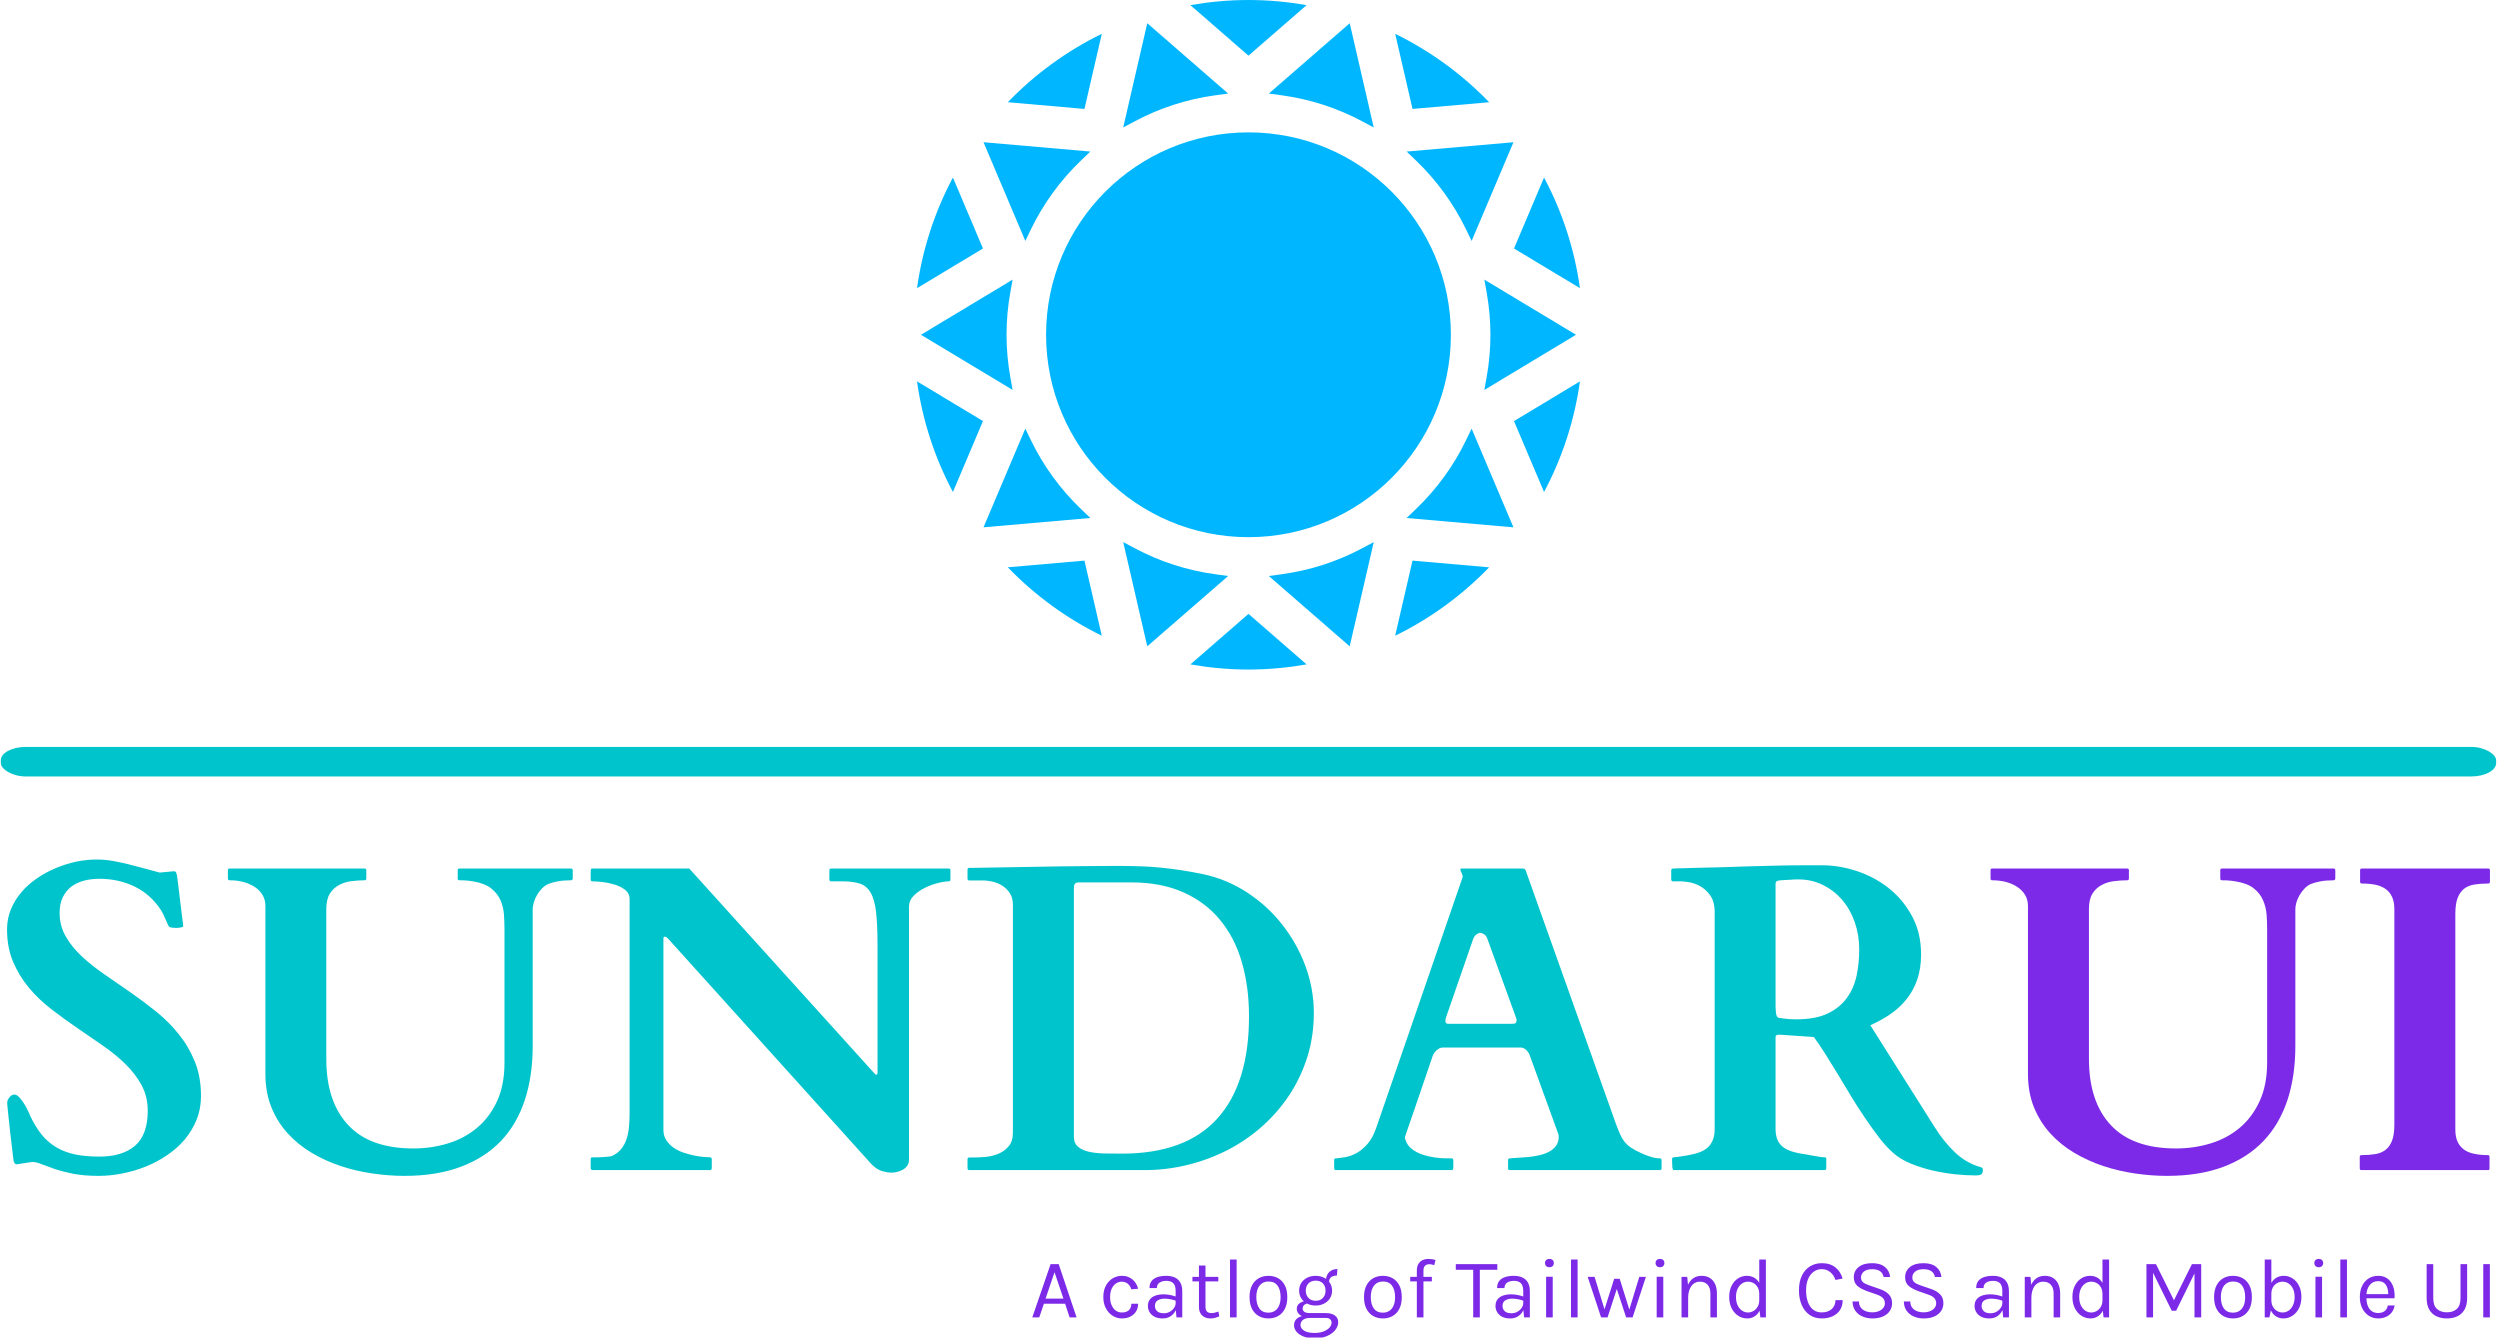 <svg xmlns="http://www.w3.org/2000/svg" version="1.1" xmlns:xlink="http://www.w3.org/1999/xlink" xmlns:svgjs="http://svgjs.dev/svgjs" width="1000" height="535" viewBox="0 0 1000 535"><g transform="matrix(1,0,0,1,-0.606,0.161)"><svg viewBox="0 0 396 212" data-background-color="#ffffff" preserveAspectRatio="xMidYMid meet" height="535" width="1000" xmlns="http://www.w3.org/2000/svg" xmlns:xlink="http://www.w3.org/1999/xlink"><g id="tight-bounds" transform="matrix(1,0,0,1,0.24,-0.064)"><svg viewBox="0 0 395.52 212.127" height="212.127" width="395.52"><g><svg viewBox="0 0 397.498 213.188" height="212.127" width="395.52"><g><rect width="397.498" height="4.708" x="0" y="118.98" fill="#00c4cc" opacity="1" stroke-width="0" stroke="transparent" fill-opacity="1" class="rect-in-0" data-fill-palette-color="primary" rx="1%" id="in-0" data-palette-color="#00c4cc"></rect></g><g transform="matrix(1,0,0,1,0.989,136.013)"><svg viewBox="0 0 395.52 77.175" height="77.175" width="395.52"><g><svg viewBox="0 0 395.52 77.175" height="77.175" width="395.52"><g><svg viewBox="0 0 395.52 52.207" height="52.207" width="395.52"><g transform="matrix(1,0,0,1,0,0)"><svg width="395.52" viewBox="2.2 -35.45 283.4 36.11" height="52.207" data-palette-color="#00c4cc"><g class="undefined-text-0" data-fill-palette-color="primary" id="text-0"><path d="M4.88-0.9L3.32-0.66Q3-0.66 2.93-1.17L2.93-1.17Q2.66-3.47 2.51-4.74 2.37-6.01 2.31-6.64 2.25-7.28 2.23-7.46 2.22-7.64 2.22-7.71L2.22-7.71Q2.22-7.98 2.47-8.3 2.71-8.62 3.05-8.62L3.05-8.62Q3.3-8.62 3.58-8.33 3.86-8.03 4.11-7.64 4.37-7.25 4.55-6.86 4.74-6.47 4.79-6.3L4.79-6.3Q5.42-4.96 6.16-4.04 6.91-3.13 7.86-2.58 8.81-2.03 10.01-1.78 11.21-1.54 12.74-1.54L12.74-1.54Q15.36-1.54 16.81-2.78 18.26-4.03 18.26-6.79L18.26-6.79Q18.26-8.37 17.57-9.67 16.87-10.96 15.75-12.07 14.62-13.18 13.18-14.18 11.74-15.19 10.23-16.21 8.72-17.24 7.28-18.35 5.83-19.46 4.71-20.8 3.59-22.14 2.89-23.78 2.2-25.42 2.2-27.47L2.2-27.47Q2.2-28.71 2.65-29.79 3.1-30.86 3.86-31.74 4.61-32.62 5.63-33.31 6.64-34.01 7.79-34.48 8.94-34.96 10.12-35.21 11.3-35.45 12.43-35.45L12.43-35.45Q13.33-35.45 14.25-35.29 15.16-35.13 16.05-34.91 16.94-34.69 17.85-34.44 18.75-34.18 19.63-33.96L19.63-33.96 21.24-34.11Q21.46-34.11 21.52-33.92 21.58-33.74 21.61-33.59L21.61-33.59 22.31-27.86Q22.31-27.73 22-27.69 21.68-27.64 21.51-27.64L21.51-27.64Q21.36-27.64 21.07-27.67 20.78-27.71 20.73-27.76L20.73-27.76Q20.65-27.83 20.54-28.06 20.43-28.3 20.31-28.58 20.19-28.86 20.06-29.15 19.92-29.44 19.78-29.66L19.78-29.66Q18.6-31.47 16.77-32.36 14.94-33.25 12.74-33.25L12.74-33.25Q11.79-33.25 10.96-33.03 10.13-32.81 9.52-32.34 8.91-31.86 8.56-31.13 8.2-30.4 8.2-29.37L8.2-29.37Q8.2-27.88 8.9-26.67 9.59-25.46 10.73-24.4 11.87-23.34 13.32-22.34 14.77-21.34 16.27-20.3 17.77-19.26 19.23-18.09 20.68-16.92 21.81-15.5 22.95-14.09 23.65-12.35 24.34-10.62 24.34-8.45L24.34-8.45Q24.34-7.01 23.84-5.76 23.34-4.52 22.49-3.5 21.63-2.49 20.48-1.71 19.34-0.93 18.03-0.4 16.72 0.12 15.34 0.39 13.96 0.66 12.65 0.66L12.65 0.66Q10.99 0.66 9.75 0.42 8.52 0.17 7.63-0.13 6.74-0.44 6.13-0.68 5.52-0.93 5.1-0.93L5.1-0.93Q4.96-0.93 4.88-0.9L4.88-0.9ZM31.69-30.15L31.69-30.15Q31.69-30.86 31.36-31.41 31.03-31.96 30.47-32.32 29.9-32.69 29.17-32.89 28.44-33.08 27.61-33.08L27.61-33.08Q27.41-33.08 27.41-33.28L27.41-33.28 27.41-34.23Q27.41-34.42 27.59-34.42L27.59-34.42 43.02-34.42Q43.14-34.42 43.17-34.35 43.21-34.28 43.21-34.23L43.21-34.23 43.21-33.28Q43.21-33.23 43.17-33.15 43.14-33.08 43.02-33.08L43.02-33.08Q42.28-33.08 41.51-32.98 40.74-32.89 40.1-32.54 39.45-32.2 39.05-31.56 38.64-30.91 38.64-29.81L38.64-29.81 38.64-12.7Q38.64-7.81 41.14-5.14 43.63-2.47 48.58-2.47L48.58-2.47Q50.63-2.47 52.51-3.04 54.39-3.61 55.83-4.81 57.27-6.01 58.13-7.86 58.98-9.72 58.98-12.28L58.98-12.28 58.98-27.44Q58.98-28.27 58.92-29.15 58.86-30.03 58.52-30.81 58.18-31.59 57.44-32.17 56.71-32.74 55.37-32.96L55.37-32.96Q54.76-33.06 54.36-33.07 53.95-33.08 53.83-33.08L53.83-33.08Q53.64-33.08 53.64-33.28L53.64-33.28 53.64-34.23Q53.64-34.42 53.83-34.42L53.83-34.42 66.57-34.42Q66.7-34.42 66.73-34.35 66.77-34.28 66.77-34.23L66.77-34.23 66.77-33.28Q66.77-33.23 66.72-33.15 66.67-33.08 66.57-33.08L66.57-33.08Q65.7-33.08 65.02-32.95 64.35-32.81 64.01-32.67L64.01-32.67Q63.6-32.5 63.25-32.14 62.91-31.79 62.68-31.38 62.45-30.98 62.33-30.55 62.2-30.13 62.2-29.81L62.2-29.81 62.2-14.18Q62.2-10.74 61.3-8 60.4-5.25 58.58-3.33 56.76-1.42 54-0.38 51.24 0.66 47.56 0.66L47.56 0.66Q45.8 0.66 43.93 0.39 42.06 0.12 40.29-0.46 38.52-1.05 36.96-1.98 35.4-2.91 34.23-4.2 33.05-5.49 32.37-7.18 31.69-8.86 31.69-10.99L31.69-10.99 31.69-30.15ZM69.01 0L69.01 0Q68.96 0 68.89-0.06 68.82-0.12 68.82-0.2L68.82-0.2 68.82-1.27Q68.82-1.46 69.01-1.46L69.01-1.46Q69.28-1.46 69.62-1.46 69.97-1.46 70.3-1.49 70.62-1.51 70.89-1.54 71.16-1.56 71.31-1.64L71.31-1.64Q71.92-1.93 72.31-2.42 72.7-2.91 72.91-3.54 73.12-4.17 73.19-4.93 73.26-5.69 73.26-6.54L73.26-6.54 73.26-30.93Q73.26-31.59 72.74-31.99 72.21-32.4 71.52-32.6 70.82-32.81 70.1-32.89 69.38-32.96 69.01-32.96L69.01-32.96Q68.89-32.96 68.85-33.03 68.82-33.11 68.82-33.15L68.82-33.15 68.82-34.23Q68.82-34.28 68.85-34.35 68.89-34.42 69.01-34.42L69.01-34.42 80.07-34.42 101.12-11.13Q101.24-11.01 101.29-10.95 101.34-10.89 101.41-10.89L101.41-10.89Q101.51-10.89 101.53-10.96 101.56-11.04 101.56-11.11L101.56-11.11 101.56-25.61Q101.56-28.03 101.39-29.48 101.22-30.93 100.75-31.7 100.29-32.47 99.51-32.71 98.73-32.96 97.5-32.96L97.5-32.96 96.26-32.96Q96.14-32.96 96.1-33.03 96.06-33.11 96.06-33.15L96.06-33.15 96.06-34.23Q96.06-34.28 96.1-34.35 96.14-34.42 96.26-34.42L96.26-34.42 109.69-34.42Q109.83-34.42 109.86-34.35 109.88-34.28 109.88-34.23L109.88-34.23 109.88-33.15Q109.88-33.11 109.85-33.03 109.81-32.96 109.69-32.96L109.69-32.96Q109.2-32.96 108.43-32.76 107.66-32.57 106.93-32.2 106.2-31.84 105.67-31.3 105.15-30.76 105.15-30.08L105.15-30.08 105.15-1.2Q105.15-0.78 104.95-0.5 104.76-0.22 104.45-0.05 104.15 0.12 103.79 0.21 103.44 0.29 103.14 0.29L103.14 0.29Q102.66 0.29 102.01 0.09 101.36-0.12 100.73-0.83L100.73-0.83 77.68-26.39Q77.51-26.56 77.44-26.6 77.36-26.64 77.24-26.64L77.24-26.64Q77.12-26.64 77.12-26.39L77.12-26.39 77.12-4.59Q77.12-3.91 77.45-3.41 77.78-2.91 78.29-2.55 78.8-2.2 79.43-1.99 80.05-1.78 80.65-1.66 81.25-1.54 81.72-1.5 82.2-1.46 82.44-1.46L82.44-1.46Q82.56-1.46 82.61-1.37L82.61-1.37Q82.64-1.32 82.64-1.27L82.64-1.27 82.64-0.2Q82.64-0.15 82.6-0.07 82.56 0 82.44 0L82.44 0 69.01 0ZM112.74 0L112.03 0Q111.88 0 111.86-0.09 111.83-0.17 111.83-0.2L111.83-0.2 111.83-1.25Q111.83-1.27 111.86-1.35 111.88-1.44 112.03-1.44L112.03-1.44 112.57-1.44Q113.08-1.44 113.84-1.5 114.59-1.56 115.3-1.84 116.01-2.12 116.51-2.7 117.01-3.27 117.01-4.27L117.01-4.27 117.01-30.3Q117.01-31.05 116.68-31.58 116.35-32.1 115.85-32.43 115.35-32.76 114.74-32.91 114.13-33.06 113.59-33.06L113.59-33.06 112.03-33.06Q111.88-33.06 111.86-33.14 111.83-33.23 111.83-33.25L111.83-33.25 111.83-34.3Q111.83-34.33 111.86-34.41 111.88-34.5 112.03-34.5L112.03-34.5 112.57-34.5 122.6-34.67Q124.02-34.69 125.66-34.7 127.31-34.72 128.73-34.72L128.73-34.72Q130.27-34.72 131.49-34.68 132.71-34.64 133.83-34.53 134.95-34.42 136.1-34.25 137.25-34.08 138.66-33.79L138.66-33.79Q141.37-33.23 143.71-31.71 146.04-30.2 147.73-28.05 149.43-25.9 150.4-23.29 151.36-20.68 151.36-17.94L151.36-17.94Q151.36-15.31 150.63-12.95 149.89-10.6 148.59-8.61 147.28-6.62 145.49-5.02 143.69-3.42 141.55-2.31 139.4-1.2 136.98-0.6 134.56 0 132.02 0L132.02 0 112.74 0ZM123.97-3.91L123.97-3.78Q123.97-3.08 124.42-2.69 124.87-2.29 125.62-2.11 126.36-1.93 127.36-1.9 128.36-1.88 129.46-1.88L129.46-1.88Q136.71-1.88 140.34-5.88 143.96-9.89 143.96-17.55L143.96-17.55Q143.96-20.92 143.14-23.73 142.33-26.54 140.65-28.56 138.98-30.59 136.45-31.71 133.93-32.84 130.49-32.84L130.49-32.84 124.58-32.84Q124.21-32.84 124.09-32.68 123.97-32.52 123.97-32.18L123.97-32.18 123.97-3.91ZM153.68-0.2L153.68-1.15Q153.68-1.34 153.87-1.34L153.87-1.34Q154.34-1.37 154.96-1.48 155.58-1.59 156.23-1.94 156.87-2.29 157.49-2.99 158.1-3.69 158.51-4.91L158.51-4.91 168.32-33.37Q168.32-33.35 168.34-33.4 168.35-33.45 168.35-33.5L168.35-33.5Q168.35-33.67 168.22-33.92 168.08-34.18 168.08-34.3L168.08-34.3Q168.08-34.42 168.18-34.42L168.18-34.42 175.26-34.42Q175.31-34.4 175.39-34.38 175.48-34.35 175.53-34.23L175.53-34.23 185.85-5.25Q186.1-4.57 186.32-4.08 186.54-3.59 186.84-3.21 187.15-2.83 187.61-2.53 188.08-2.22 188.81-1.9L188.81-1.9Q189.15-1.73 189.74-1.54 190.32-1.34 190.86-1.34L190.86-1.34Q190.98-1.34 191.02-1.27 191.05-1.2 191.05-1.12L191.05-1.12 191.05-0.2Q191.05-0.15 191.02-0.07 190.98 0 190.86 0L190.86 0 173.72 0Q173.6 0 173.56-0.07 173.53-0.15 173.53-0.2L173.53-0.2 173.53-1.15Q173.53-1.2 173.56-1.27 173.6-1.34 173.72-1.34L173.72-1.34Q173.82-1.34 173.92-1.35 174.01-1.37 174.06-1.37L174.06-1.37Q174.33-1.39 174.83-1.42 175.33-1.44 175.92-1.5 176.5-1.56 177.1-1.7 177.7-1.83 178.19-2.09 178.68-2.34 178.99-2.76 179.31-3.17 179.31-3.78L179.31-3.78Q179.31-3.93 179.26-4.13L179.26-4.13 176.06-12.94Q176.04-12.99 175.98-13.16 175.92-13.33 175.78-13.51 175.65-13.7 175.44-13.84 175.23-13.99 174.94-13.99L174.94-13.99 166.13-13.99Q165.81-13.99 165.59-13.84 165.37-13.7 165.22-13.53 165.08-13.35 164.99-13.18 164.91-13.01 164.91-12.99L164.91-12.99Q164.13-10.69 163.59-9.12 163.05-7.54 162.7-6.52 162.34-5.49 162.15-4.93 161.95-4.37 161.87-4.11 161.78-3.86 161.77-3.8 161.76-3.74 161.76-3.74L161.76-3.74Q161.76-3.66 161.78-3.58 161.81-3.49 161.83-3.42L161.83-3.42Q162.03-2.81 162.55-2.4 163.08-2 163.76-1.77 164.44-1.54 165.16-1.44 165.88-1.34 166.45-1.34L166.45-1.34 167.08-1.34Q167.2-1.34 167.24-1.27 167.28-1.2 167.28-1.15L167.28-1.15 167.28-0.2Q167.28-0.15 167.24-0.07 167.2 0 167.08 0L167.08 0 153.87 0Q153.68 0 153.68-0.2L153.68-0.2ZM169.55-26.39L166.47-17.5Q166.42-17.38 166.4-17.26 166.37-17.14 166.37-17.02L166.37-17.02Q166.37-16.87 166.45-16.78 166.52-16.7 166.74-16.7L166.74-16.7 174.06-16.7Q174.33-16.7 174.42-16.81 174.5-16.92 174.5-17.07L174.5-17.07Q174.5-17.19 174.48-17.29 174.45-17.38 174.4-17.5L174.4-17.5 171.16-26.42Q171.03-26.76 170.79-26.92 170.55-27.08 170.35-27.08L170.35-27.08Q170.16-27.08 169.91-26.89 169.67-26.71 169.55-26.39L169.55-26.39ZM192.25-0.98L192.25-1.27Q192.25-1.29 192.27-1.38 192.3-1.46 192.44-1.46L192.44-1.46Q192.59-1.46 192.91-1.51 193.22-1.56 193.57-1.61 193.91-1.66 194.2-1.72 194.49-1.78 194.62-1.81L194.62-1.81Q196.01-2.12 196.56-2.84 197.11-3.56 197.11-4.64L197.11-4.64 197.11-29.44Q197.11-30.66 196.59-31.37 196.08-32.08 195.41-32.43 194.74-32.79 194.12-32.87 193.49-32.96 193.27-32.96L193.27-32.96 192.35-32.96Q192.22-32.96 192.19-33.03 192.15-33.11 192.15-33.15L192.15-33.15 192.15-34.23Q192.15-34.28 192.18-34.34 192.2-34.4 192.35-34.42L192.35-34.42Q192.37-34.42 192.46-34.42 192.54-34.42 192.81-34.44 193.08-34.45 193.59-34.46 194.1-34.47 195.03-34.5L195.03-34.5Q196.37-34.52 197.9-34.57 199.43-34.62 200.99-34.67 202.55-34.72 204.08-34.75 205.6-34.79 206.95-34.79L206.95-34.79 209.41-34.79Q211.34-34.79 213.34-34.13 215.34-33.47 216.97-32.19 218.59-30.91 219.63-29 220.67-27.1 220.67-24.61L220.67-24.61Q220.67-23 220.23-21.74 219.79-20.48 219.02-19.52 218.25-18.55 217.19-17.82 216.13-17.09 214.88-16.53L214.88-16.53 222.28-4.81Q223.23-3.3 224.5-2.06 225.77-0.83 227.45-0.34L227.45-0.34Q227.65-0.29 227.69-0.21 227.72-0.12 227.72 0L227.72 0Q227.72 0.37 227.53 0.49 227.33 0.61 226.92 0.61L226.92 0.61Q225.89 0.61 224.58 0.48 223.28 0.34 221.96 0.04 220.64-0.27 219.46-0.76 218.27-1.25 217.47-1.98L217.47-1.98Q216.69-2.66 215.88-3.71 215.08-4.76 214.26-5.97 213.44-7.18 212.65-8.48 211.85-9.79 211.11-11.04 210.36-12.28 209.68-13.35 209-14.43 208.43-15.19L208.43-15.19 204.63-15.45Q204.6-15.45 204.43-15.45 204.26-15.45 204.19-15.41L204.19-15.41Q204.11-15.36 204.09-15.31 204.06-15.26 204.06-15.11L204.06-15.11 204.06-4.71Q204.06-4.05 204.24-3.56 204.41-3.08 204.81-2.72 205.21-2.37 205.86-2.15 206.51-1.93 207.43-1.81L207.43-1.81Q207.58-1.78 207.86-1.73 208.14-1.68 208.47-1.62 208.8-1.56 209.12-1.51 209.44-1.46 209.66-1.46L209.66-1.46Q209.8-1.46 209.83-1.39 209.85-1.32 209.85-1.27L209.85-1.27 209.85-0.2Q209.85-0.15 209.81-0.07 209.78 0 209.66 0L209.66 0 192.44 0Q192.32 0 192.28-0.34 192.25-0.68 192.25-0.98L192.25-0.98ZM204.06-18.63L204.11-17.9Q204.14-17.7 204.22-17.54 204.31-17.38 204.58-17.36L204.58-17.36Q204.8-17.33 205.24-17.27 205.68-17.21 206.46-17.21L206.46-17.21Q208.61-17.21 210-17.87 211.39-18.53 212.19-19.64 213-20.75 213.31-22.19 213.61-23.63 213.61-25.2L213.61-25.2Q213.61-26.83 213.1-28.3 212.59-29.76 211.67-30.83 210.75-31.91 209.47-32.54 208.19-33.18 206.65-33.18L206.65-33.18Q206.31-33.18 206.12-33.17 205.92-33.15 205.74-33.14 205.55-33.13 205.32-33.12 205.09-33.11 204.68-33.08L204.68-33.08Q204.53-33.08 204.3-33.02 204.06-32.96 204.06-32.69L204.06-32.69 204.06-18.63Z" fill="#00c4cc" data-fill-palette-color="primary"></path><path d="M232.87-30.15L232.87-30.15Q232.87-30.86 232.54-31.41 232.21-31.96 231.65-32.32 231.09-32.69 230.36-32.89 229.62-33.08 228.79-33.08L228.79-33.08Q228.6-33.08 228.6-33.28L228.6-33.28 228.6-34.23Q228.6-34.42 228.77-34.42L228.77-34.42 244.2-34.42Q244.32-34.42 244.36-34.35 244.39-34.28 244.39-34.23L244.39-34.23 244.39-33.28Q244.39-33.23 244.36-33.15 244.32-33.08 244.2-33.08L244.2-33.08Q243.47-33.08 242.7-32.98 241.93-32.89 241.28-32.54 240.64-32.2 240.23-31.56 239.83-30.91 239.83-29.81L239.83-29.81 239.83-12.7Q239.83-7.81 242.32-5.14 244.81-2.47 249.77-2.47L249.77-2.47Q251.82-2.47 253.7-3.04 255.58-3.61 257.02-4.81 258.46-6.01 259.31-7.86 260.17-9.72 260.17-12.28L260.17-12.28 260.17-27.44Q260.17-28.27 260.11-29.15 260.04-30.03 259.7-30.81 259.36-31.59 258.63-32.17 257.9-32.74 256.55-32.96L256.55-32.96Q255.94-33.06 255.54-33.07 255.14-33.08 255.01-33.08L255.01-33.08Q254.82-33.08 254.82-33.28L254.82-33.28 254.82-34.23Q254.82-34.42 255.01-34.42L255.01-34.42 267.76-34.42Q267.88-34.42 267.92-34.35 267.95-34.28 267.95-34.23L267.95-34.23 267.95-33.28Q267.95-33.23 267.91-33.15 267.86-33.08 267.76-33.08L267.76-33.08Q266.88-33.08 266.21-32.95 265.54-32.81 265.2-32.67L265.2-32.67Q264.78-32.5 264.44-32.14 264.1-31.79 263.87-31.38 263.63-30.98 263.51-30.55 263.39-30.13 263.39-29.81L263.39-29.81 263.39-14.18Q263.39-10.74 262.49-8 261.58-5.25 259.76-3.33 257.94-1.42 255.19-0.38 252.43 0.66 248.74 0.66L248.74 0.66Q246.98 0.66 245.12 0.39 243.25 0.12 241.48-0.46 239.71-1.05 238.14-1.98 236.58-2.91 235.41-4.2 234.24-5.49 233.55-7.18 232.87-8.86 232.87-10.99L232.87-10.99 232.87-30.15ZM281.65-4.64L281.65-4.64Q281.65-3.81 281.9-3.25 282.16-2.69 282.64-2.34 283.11-2 283.81-1.86 284.5-1.71 285.36-1.71L285.36-1.71Q285.55-1.71 285.55-1.51L285.55-1.51 285.55-0.2Q285.55-0.12 285.53-0.06 285.51 0 285.36 0L285.36 0 270.93 0Q270.81 0 270.77-0.07 270.74-0.15 270.74-0.2L270.74-0.2 270.74-1.51Q270.74-1.56 270.77-1.64 270.81-1.71 270.93-1.71L270.93-1.71Q271.78-1.71 272.48-1.82 273.18-1.93 273.66-2.29 274.15-2.66 274.42-3.34 274.69-4.03 274.69-5.2L274.69-5.2 274.69-29.79Q274.69-30.62 274.43-31.18 274.18-31.74 273.7-32.08 273.23-32.42 272.53-32.57 271.83-32.71 270.98-32.71L270.98-32.71Q270.78-32.71 270.78-32.91L270.78-32.91 270.78-34.23Q270.78-34.42 270.98-34.42L270.98-34.42 285.41-34.42Q285.53-34.42 285.57-34.35 285.6-34.28 285.6-34.23L285.6-34.23 285.6-32.91Q285.6-32.86 285.57-32.79 285.53-32.71 285.41-32.71L285.41-32.71Q284.55-32.71 283.86-32.6 283.16-32.5 282.67-32.13 282.19-31.76 281.92-31.08 281.65-30.4 281.65-29.22L281.65-29.22 281.65-4.64Z" fill="#7c2ae8" data-fill-palette-color="secondary"></path></g></svg></g></svg></g><g transform="matrix(1,0,0,1,163.31,64.531)"><svg viewBox="0 0 232.21 12.644" height="12.644" width="232.21"><g transform="matrix(1,0,0,1,0,0)"><svg width="232.21" viewBox="1.3 -34.45 858.51 46.75" height="12.644" data-palette-color="#7c2ae8"><path d="M5.4 0L1.3 0 12.1-31.4 16.85-31.4 27.4 0 23.3 0 20.65-8.05 8.15-8.05 5.4 0ZM14.4-26.65L9.15-11.1 19.65-11.1 14.4-26.65ZM54.05 0.6L54.05 0.6Q51.17 0.6 48.68-0.95 46.2-2.5 44.67-5.33 43.14-8.15 43.14-12L43.14-12Q43.14-15.95 44.67-18.75 46.2-21.55 48.68-23.03 51.17-24.5 54.05-24.5L54.05-24.5Q56.07-24.5 57.68-23.89 59.3-23.28 60.5-22.2 61.7-21.13 62.48-19.76 63.27-18.4 63.64-16.9L63.64-16.9 59.64-16.55Q59.02-18.63 57.56-19.84 56.09-21.05 53.99-21.05L53.99-21.05Q52.22-21.05 50.66-20.04 49.09-19.03 48.12-17.01 47.14-15 47.14-12L47.14-12Q47.14-9.22 48.03-7.19 48.92-5.15 50.47-4.03 52.02-2.9 53.99-2.9L53.99-2.9Q56.77-2.9 58.21-4.26 59.64-5.63 59.64-8.05L59.64-8.05 63.64-8.05Q63.64-5.55 62.47-3.6 61.3-1.65 59.13-0.53 56.97 0.6 54.05 0.6ZM89.64 0L86.24 0 85.74-5.25 85.74-15.5Q85.74-18.73 84.37-20.14 82.99-21.55 80.24-21.55L80.24-21.55Q78.69-21.55 77.43-21.1 76.17-20.65 75.43-19.71 74.69-18.78 74.69-17.3L74.69-17.3 70.34-17.3Q70.34-19.9 71.62-21.49 72.89-23.08 75.13-23.79 77.37-24.5 80.24-24.5L80.24-24.5Q82.99-24.5 85.12-23.58 87.24-22.65 88.44-20.64 89.64-18.63 89.64-15.4L89.64-15.4 89.64 0ZM78.09 0.6L78.09 0.6Q75.14 0.6 73.22-0.45 71.29-1.5 70.34-3.18 69.39-4.85 69.39-6.7L69.39-6.7Q69.39-9.13 70.61-10.65 71.82-12.18 73.92-12.89 76.02-13.6 78.64-13.6L78.64-13.6Q80.52-13.6 82.41-13.23 84.29-12.85 86.09-12.2L86.09-12.2 86.09-9.75Q84.59-10.35 82.7-10.7 80.82-11.05 79.24-11.05L79.24-11.05Q76.84-11.05 75.19-10.06 73.54-9.08 73.54-6.7L73.54-6.7Q73.54-4.95 74.8-3.7 76.07-2.45 78.84-2.45L78.84-2.45Q80.79-2.45 82.36-3.36 83.92-4.28 84.83-5.65 85.74-7.03 85.74-8.4L85.74-8.4 86.69-8.4Q86.69-6 85.66-3.95 84.62-1.9 82.69-0.65 80.77 0.6 78.09 0.6ZM106.32 0.6L106.32 0.6Q104.37 0.6 102.82-0.15 101.27-0.9 100.37-2.4 99.47-3.9 99.47-6.15L99.47-6.15 99.47-30.55 103.32-30.55 103.32-6.25Q103.32-2.55 106.77-2.55L106.77-2.55Q107.79-2.55 108.75-2.78 109.72-3 110.92-3.45L110.92-3.45 111.47-0.65Q110.19-0.1 108.93 0.25 107.67 0.6 106.32 0.6ZM110.87-21.2L95.62-21.2 95.62-23.9 110.87-23.9 110.87-21.2ZM121.66 0L117.76 0 117.76-34.1 121.66-34.1 121.66 0ZM140.41 0.6L140.41 0.6Q137.19 0.6 134.67-0.83 132.16-2.25 130.71-5.05 129.26-7.85 129.26-11.95L129.26-11.95Q129.26-16.07 130.71-18.86 132.16-21.65 134.67-23.08 137.19-24.5 140.41-24.5L140.41-24.5Q143.61-24.5 146.12-23.08 148.64-21.65 150.07-18.86 151.51-16.07 151.51-11.95L151.51-11.95Q151.51-7.85 150.07-5.05 148.64-2.25 146.12-0.83 143.61 0.6 140.41 0.6ZM140.31-2.8L140.31-2.8Q142.64-2.8 144.26-3.91 145.89-5.03 146.72-7.08 147.56-9.13 147.56-11.95L147.56-11.95Q147.56-16.23 145.78-18.69 144.01-21.15 140.51-21.15L140.51-21.15Q138.16-21.15 136.55-20.04 134.94-18.93 134.1-16.86 133.26-14.8 133.26-11.95L133.26-11.95Q133.26-7.73 135.05-5.26 136.84-2.8 140.31-2.8ZM167.53 12.3L167.53 12.3Q163.86 12.3 161.16 11.26 158.46 10.23 156.97 8.49 155.48 6.75 155.48 4.65L155.48 4.65Q155.48 1.88 157.52 0.41 159.56-1.05 162.78-1.05L162.78-1.05 164.93 0.3Q162.23 0.3 160.76 1.43 159.28 2.55 159.28 4.5L159.28 4.5Q159.28 6.45 161.38 7.8 163.48 9.15 167.53 9.15L167.53 9.15Q170.53 9.15 172.8 8.29 175.06 7.43 176.32 6.04 177.58 4.65 177.58 3.05L177.58 3.05Q177.58 1.93 176.76 1.11 175.93 0.3 174.23 0.3L174.23 0.3 164.93 0.3Q162.51 0.3 160.75-0.44 158.98-1.18 158.03-2.38 157.08-3.58 157.08-5L157.08-5Q157.08-6.5 157.93-7.55 158.78-8.6 160.15-9.15 161.51-9.7 163.08-9.7L163.08-9.7 163.83-8.25Q163.08-8.25 162.32-7.91 161.56-7.58 161.05-6.91 160.53-6.25 160.53-5.25L160.53-5.25Q160.53-4.1 161.48-3.33 162.43-2.55 164.93-2.55L164.93-2.55 174.23-2.55Q177.61-2.55 179.55-1.13 181.48 0.3 181.48 2.85L181.48 2.85Q181.48 5.2 179.81 7.36 178.13 9.53 175.01 10.91 171.88 12.3 167.53 12.3ZM168.23-7L168.23-7Q165.48-7 163.27-8.1 161.06-9.2 159.77-11.18 158.48-13.15 158.48-15.75L158.48-15.75Q158.48-18.38 159.77-20.35 161.06-22.33 163.27-23.41 165.48-24.5 168.23-24.5L168.23-24.5Q170.91-24.5 173.1-23.41 175.28-22.33 176.58-20.35 177.88-18.38 177.88-15.75L177.88-15.75Q177.88-13.15 176.58-11.18 175.28-9.2 173.1-8.1 170.91-7 168.23-7ZM168.23-9.8L168.23-9.8Q170.98-9.8 172.51-11.5 174.03-13.2 174.03-15.75L174.03-15.75Q174.03-18.38 172.51-20.01 170.98-21.65 168.23-21.65L168.23-21.65Q165.51-21.65 163.95-20.01 162.38-18.38 162.38-15.75L162.38-15.75Q162.38-13.2 163.95-11.5 165.51-9.8 168.23-9.8ZM176.08-20.7L176.08-20.7 174.23-21.45Q174.23-23.55 175.06-25.14 175.88-26.73 177.41-27.61 178.93-28.5 181.03-28.5L181.03-28.5 180.73-24.65Q178.48-24.65 177.28-23.69 176.08-22.73 176.08-20.7ZM207.83 0.6L207.83 0.6Q204.6 0.6 202.09-0.83 199.58-2.25 198.13-5.05 196.68-7.85 196.68-11.95L196.68-11.95Q196.68-16.07 198.13-18.86 199.58-21.65 202.09-23.08 204.6-24.5 207.83-24.5L207.83-24.5Q211.03-24.5 213.54-23.08 216.05-21.65 217.49-18.86 218.93-16.07 218.93-11.95L218.93-11.95Q218.93-7.85 217.49-5.05 216.05-2.25 213.54-0.83 211.03 0.6 207.83 0.6ZM207.73-2.8L207.73-2.8Q210.05-2.8 211.68-3.91 213.3-5.03 214.14-7.08 214.98-9.13 214.98-11.95L214.98-11.95Q214.98-16.23 213.2-18.69 211.43-21.15 207.93-21.15L207.93-21.15Q205.58-21.15 203.97-20.04 202.35-18.93 201.52-16.86 200.68-14.8 200.68-11.95L200.68-11.95Q200.68-7.73 202.47-5.26 204.25-2.8 207.73-2.8ZM231.7 0L227.8 0 227.8-27.6Q227.8-29.98 228.71-31.49 229.63-33 231.16-33.73 232.7-34.45 234.6-34.45L234.6-34.45Q235.63-34.45 236.69-34.3 237.75-34.15 238.8-33.85L238.8-33.85 238.05-30.75Q237.3-31.05 236.56-31.2 235.83-31.35 235.15-31.35L235.15-31.35Q234.35-31.35 233.55-31.05 232.75-30.75 232.23-29.93 231.7-29.1 231.7-27.55L231.7-27.55 231.7 0ZM236.65-21.2L223.9-21.2 223.9-23.9 236.65-23.9 236.65-21.2ZM261.87-28.05L250.75-28.05 250.75-31.4 275.2-31.4 275.2-28.05 264.02-28.05 264.9-28.95 264.9 0 261 0 261-28.95 261.87-28.05ZM294.37 0L290.97 0 290.47-5.25 290.47-15.5Q290.47-18.73 289.09-20.14 287.72-21.55 284.97-21.55L284.97-21.55Q283.42-21.55 282.16-21.1 280.89-20.65 280.16-19.71 279.42-18.78 279.42-17.3L279.42-17.3 275.07-17.3Q275.07-19.9 276.34-21.49 277.62-23.08 279.86-23.79 282.09-24.5 284.97-24.5L284.97-24.5Q287.72-24.5 289.84-23.58 291.97-22.65 293.17-20.64 294.37-18.63 294.37-15.4L294.37-15.4 294.37 0ZM282.82 0.6L282.82 0.6Q279.87 0.6 277.94-0.45 276.02-1.5 275.07-3.18 274.12-4.85 274.12-6.7L274.12-6.7Q274.12-9.13 275.33-10.65 276.54-12.18 278.64-12.89 280.74-13.6 283.37-13.6L283.37-13.6Q285.24-13.6 287.13-13.23 289.02-12.85 290.82-12.2L290.82-12.2 290.82-9.75Q289.32-10.35 287.43-10.7 285.54-11.05 283.97-11.05L283.97-11.05Q281.57-11.05 279.92-10.06 278.27-9.08 278.27-6.7L278.27-6.7Q278.27-4.95 279.53-3.7 280.79-2.45 283.57-2.45L283.57-2.45Q285.52-2.45 287.08-3.36 288.64-4.28 289.56-5.65 290.47-7.03 290.47-8.4L290.47-8.4 291.42-8.4Q291.42-6 290.38-3.95 289.34-1.9 287.42-0.65 285.49 0.6 282.82 0.6ZM305.89-29.55L305.89-29.55Q304.69-29.55 303.99-30.24 303.29-30.93 303.29-32.05L303.29-32.05Q303.29-33.15 303.99-33.8 304.69-34.45 305.89-34.45L305.89-34.45Q307.09-34.45 307.79-33.8 308.49-33.15 308.49-32.05L308.49-32.05Q308.49-30.93 307.79-30.24 307.09-29.55 305.89-29.55ZM307.84 0L303.94 0 303.94-23.95 307.84-23.95 307.84 0ZM322.49 0L318.59 0 318.59-34.1 322.49-34.1 322.49 0ZM336.33 0L328.43-23.9 332.48-23.9 338.58-3.95 338.08-3.95 344.03-22.75 347.28-22.75 353.18-3.9 352.73-3.9 358.83-23.9 362.73-23.9 354.88 0 351.08 0 345.28-17.65 345.88-17.65 340.13 0 336.33 0ZM371.01-29.55L371.01-29.55Q369.81-29.55 369.11-30.24 368.41-30.93 368.41-32.05L368.41-32.05Q368.41-33.15 369.11-33.8 369.81-34.45 371.01-34.45L371.01-34.45Q372.21-34.45 372.91-33.8 373.61-33.15 373.61-32.05L373.61-32.05Q373.61-30.93 372.91-30.24 372.21-29.55 371.01-29.55ZM372.96 0L369.06 0 369.06-23.95 372.96-23.95 372.96 0ZM404.55 0L400.7 0 400.7-14.05Q400.7-17.48 399.07-19.26 397.43-21.05 394.6-21.05L394.6-21.05Q392.45-21.05 390.88-19.88 389.3-18.7 388.45-16.51 387.6-14.33 387.6-11.3L387.6-11.3 386.1-11.3Q386.1-15.48 387.2-18.43 388.3-21.38 390.42-22.94 392.53-24.5 395.55-24.5L395.55-24.5Q398.38-24.5 400.39-23.24 402.4-21.98 403.48-19.63 404.55-17.28 404.55-14.05L404.55-14.05 404.55 0ZM387.6 0L383.7 0 383.7-23.9 387.05-23.9 387.6-18.4 387.6 0ZM422.43 0.6L422.43 0.6Q419.53 0.6 417.1-0.96 414.68-2.53 413.23-5.36 411.78-8.2 411.78-12.05L411.78-12.05Q411.78-15.88 413.2-18.68 414.63-21.48 416.99-22.99 419.35-24.5 422.18-24.5L422.18-24.5Q424.8-24.5 426.79-23.23 428.78-21.95 429.88-19.55 430.98-17.15 430.98-13.75L430.98-13.75 429.48-13.75Q429.48-16.13 428.54-17.75 427.6-19.38 426.1-20.21 424.6-21.05 422.88-21.05L422.88-21.05Q420.93-21.05 419.31-19.96 417.7-18.88 416.74-16.86 415.78-14.85 415.78-12.05L415.78-12.05Q415.78-9.2 416.74-7.15 417.7-5.1 419.31-4 420.93-2.9 422.88-2.9L422.88-2.9Q424.5-2.9 426.01-3.75 427.53-4.6 428.5-6.24 429.48-7.88 429.48-10.2L429.48-10.2 430.98-10.2Q430.98-6.73 429.84-4.31 428.7-1.9 426.76-0.65 424.83 0.6 422.43 0.6ZM433.38 0L430.13 0 429.48-5.6 429.48-34.1 433.38-34.1 433.38 0ZM466.27 0.6L466.27 0.6Q462.12 0.6 459.12-1.49 456.12-3.58 454.5-7.29 452.87-11 452.87-15.9L452.87-15.9Q452.87-21.13 454.63-24.7 456.4-28.28 459.44-30.11 462.47-31.95 466.27-31.95L466.27-31.95Q471.3-31.95 474.36-29.44 477.42-26.93 478.57-22.9L478.57-22.9 474.37-22.05Q473.4-24.98 471.26-26.71 469.12-28.45 466.27-28.45L466.27-28.45Q463.8-28.45 461.71-27.04 459.62-25.63 458.35-22.83 457.07-20.03 457.07-15.9L457.07-15.9Q457.07-12.15 458.08-9.22 459.1-6.3 461.13-4.63 463.17-2.95 466.27-2.95L466.27-2.95Q470-2.95 472.19-4.95 474.37-6.95 474.37-10.2L474.37-10.2 478.62-10.2Q478.62-6.83 477.07-4.41 475.52-2 472.74-0.7 469.95 0.6 466.27 0.6ZM496.07 0.6L496.07 0.6Q492.92 0.6 490.29-0.54 487.67-1.68 486.07-3.9 484.47-6.13 484.42-9.4L484.42-9.4 488.22-9.4Q488.22-7.2 489.29-5.79 490.37-4.38 492.14-3.69 493.92-3 496.02-3L496.02-3Q498.29-3 499.97-3.73 501.64-4.45 502.56-5.64 503.47-6.83 503.47-8.25L503.47-8.25Q503.47-10.25 502.24-11.49 501.02-12.73 498.62-13.5L498.62-13.5 493.07-15.45Q489.17-16.85 487.17-18.65 485.17-20.45 485.17-23.7L485.17-23.7Q485.17-27.35 487.98-29.65 490.79-31.95 495.97-31.95L495.97-31.95Q500.77-31.95 503.47-29.74 506.17-27.53 506.57-23.8L506.57-23.8 502.72-23.8Q502.34-25.98 500.68-27.19 499.02-28.4 495.97-28.4L495.97-28.4Q492.87-28.4 491.14-27.03 489.42-25.65 489.42-23.55L489.42-23.55Q489.42-21.83 490.51-20.81 491.59-19.8 493.92-19L493.92-19 500.42-16.75Q503.79-15.63 505.76-13.6 507.72-11.58 507.72-8.35L507.72-8.35Q507.72-5.85 506.38-3.83 505.04-1.8 502.44-0.6 499.84 0.6 496.07 0.6ZM526.29 0.6L526.29 0.6Q523.14 0.6 520.52-0.54 517.89-1.68 516.29-3.9 514.69-6.13 514.64-9.4L514.64-9.4 518.44-9.4Q518.44-7.2 519.52-5.79 520.59-4.38 522.37-3.69 524.14-3 526.24-3L526.24-3Q528.52-3 530.19-3.73 531.87-4.45 532.78-5.64 533.69-6.83 533.69-8.25L533.69-8.25Q533.69-10.25 532.47-11.49 531.24-12.73 528.84-13.5L528.84-13.5 523.29-15.45Q519.39-16.85 517.39-18.65 515.39-20.45 515.39-23.7L515.39-23.7Q515.39-27.35 518.21-29.65 521.02-31.95 526.19-31.95L526.19-31.95Q530.99-31.95 533.69-29.74 536.39-27.53 536.79-23.8L536.79-23.8 532.94-23.8Q532.57-25.98 530.9-27.19 529.24-28.4 526.19-28.4L526.19-28.4Q523.09-28.4 521.37-27.03 519.64-25.65 519.64-23.55L519.64-23.55Q519.64-21.83 520.73-20.81 521.82-19.8 524.14-19L524.14-19 530.64-16.75Q534.02-15.63 535.98-13.6 537.94-11.58 537.94-8.35L537.94-8.35Q537.94-5.85 536.61-3.83 535.27-1.8 532.67-0.6 530.07 0.6 526.29 0.6ZM576.54 0L573.14 0 572.64-5.25 572.64-15.5Q572.64-18.73 571.26-20.14 569.89-21.55 567.14-21.55L567.14-21.55Q565.59-21.55 564.32-21.1 563.06-20.65 562.32-19.71 561.59-18.78 561.59-17.3L561.59-17.3 557.24-17.3Q557.24-19.9 558.51-21.49 559.79-23.08 562.02-23.79 564.26-24.5 567.14-24.5L567.14-24.5Q569.89-24.5 572.01-23.58 574.14-22.65 575.34-20.64 576.54-18.63 576.54-15.4L576.54-15.4 576.54 0ZM564.99 0.6L564.99 0.6Q562.04 0.6 560.11-0.45 558.19-1.5 557.24-3.18 556.29-4.85 556.29-6.7L556.29-6.7Q556.29-9.13 557.5-10.65 558.71-12.18 560.81-12.89 562.91-13.6 565.54-13.6L565.54-13.6Q567.41-13.6 569.3-13.23 571.19-12.85 572.99-12.2L572.99-12.2 572.99-9.75Q571.49-10.35 569.6-10.7 567.71-11.05 566.14-11.05L566.14-11.05Q563.74-11.05 562.09-10.06 560.44-9.08 560.44-6.7L560.44-6.7Q560.44-4.95 561.7-3.7 562.96-2.45 565.74-2.45L565.74-2.45Q567.69-2.45 569.25-3.36 570.81-4.28 571.72-5.65 572.64-7.03 572.64-8.4L572.64-8.4 573.59-8.4Q573.59-6 572.55-3.95 571.51-1.9 569.59-0.65 567.66 0.6 564.99 0.6ZM606.71 0L602.86 0 602.86-14.05Q602.86-17.48 601.22-19.26 599.58-21.05 596.76-21.05L596.76-21.05Q594.61-21.05 593.03-19.88 591.46-18.7 590.61-16.51 589.76-14.33 589.76-11.3L589.76-11.3 588.26-11.3Q588.26-15.48 589.36-18.43 590.46-21.38 592.57-22.94 594.68-24.5 597.71-24.5L597.71-24.5Q600.53-24.5 602.55-23.24 604.56-21.98 605.63-19.63 606.71-17.28 606.71-14.05L606.71-14.05 606.71 0ZM589.76 0L585.86 0 585.86-23.9 589.21-23.9 589.76-18.4 589.76 0ZM624.58 0.6L624.58 0.6Q621.68 0.6 619.26-0.96 616.83-2.53 615.38-5.36 613.93-8.2 613.93-12.05L613.93-12.05Q613.93-15.88 615.36-18.68 616.78-21.48 619.14-22.99 621.51-24.5 624.33-24.5L624.33-24.5Q626.96-24.5 628.94-23.23 630.93-21.95 632.03-19.55 633.13-17.15 633.13-13.75L633.13-13.75 631.63-13.75Q631.63-16.13 630.69-17.75 629.76-19.38 628.26-20.21 626.76-21.05 625.03-21.05L625.03-21.05Q623.08-21.05 621.47-19.96 619.86-18.88 618.89-16.86 617.93-14.85 617.93-12.05L617.93-12.05Q617.93-9.2 618.89-7.15 619.86-5.1 621.47-4 623.08-2.9 625.03-2.9L625.03-2.9Q626.66-2.9 628.17-3.75 629.68-4.6 630.66-6.24 631.63-7.88 631.63-10.2L631.63-10.2 633.13-10.2Q633.13-6.73 631.99-4.31 630.86-1.9 628.92-0.65 626.98 0.6 624.58 0.6ZM635.53 0L632.28 0 631.63-5.6 631.63-34.1 635.53-34.1 635.53 0ZM657.53 0L657.53-31.4 663.13-31.4 673.93-9.7 673.53-9.7 684.33-31.4 689.78-31.4 689.78 0 685.83 0 685.83-27.35 686.53-27.35 675.03-3.95 672.43-3.95 660.98-27.2 661.43-27.2 661.43 0 657.53 0ZM708.52 0.6L708.52 0.6Q705.3 0.6 702.79-0.83 700.27-2.25 698.82-5.05 697.37-7.85 697.37-11.95L697.37-11.95Q697.37-16.07 698.82-18.86 700.27-21.65 702.79-23.08 705.3-24.5 708.52-24.5L708.52-24.5Q711.72-24.5 714.24-23.08 716.75-21.65 718.19-18.86 719.62-16.07 719.62-11.95L719.62-11.95Q719.62-7.85 718.19-5.05 716.75-2.25 714.24-0.83 711.72 0.6 708.52 0.6ZM708.42-2.8L708.42-2.8Q710.75-2.8 712.37-3.91 714-5.03 714.84-7.08 715.67-9.13 715.67-11.95L715.67-11.95Q715.67-16.23 713.9-18.69 712.12-21.15 708.62-21.15L708.62-21.15Q706.27-21.15 704.66-20.04 703.05-18.93 702.21-16.86 701.37-14.8 701.37-11.95L701.37-11.95Q701.37-7.73 703.16-5.26 704.95-2.8 708.42-2.8ZM738.15 0.6L738.15 0.6Q735.75 0.6 733.81-0.65 731.87-1.9 730.73-4.31 729.6-6.73 729.6-10.2L729.6-10.2 731.1-10.2Q731.1-7.88 732.06-6.24 733.02-4.6 734.55-3.75 736.07-2.9 737.75-2.9L737.75-2.9Q739.67-2.9 741.27-4 742.87-5.1 743.83-7.15 744.8-9.2 744.8-12.05L744.8-12.05Q744.8-14.85 743.85-16.86 742.9-18.88 741.28-19.96 739.67-21.05 737.7-21.05L737.7-21.05Q736-21.05 734.48-20.21 732.97-19.38 732.03-17.75 731.1-16.13 731.1-13.75L731.1-13.75 729.6-13.75Q729.6-17.15 730.71-19.55 731.82-21.95 733.8-23.23 735.77-24.5 738.4-24.5L738.4-24.5Q741.22-24.5 743.58-22.99 745.95-21.48 747.37-18.68 748.8-15.88 748.8-12.05L748.8-12.05Q748.8-8.2 747.35-5.36 745.9-2.53 743.47-0.96 741.05 0.6 738.15 0.6ZM729.95 0L727.2 0 727.2-34.1 731.1-34.1 731.1-5.6 729.95 0ZM759.02-29.55L759.02-29.55Q757.82-29.55 757.12-30.24 756.42-30.93 756.42-32.05L756.42-32.05Q756.42-33.15 757.12-33.8 757.82-34.45 759.02-34.45L759.02-34.45Q760.22-34.45 760.92-33.8 761.62-33.15 761.62-32.05L761.62-32.05Q761.62-30.93 760.92-30.24 760.22-29.55 759.02-29.55ZM760.97 0L757.07 0 757.07-23.95 760.97-23.95 760.97 0ZM775.62 0L771.72 0 771.72-34.1 775.62-34.1 775.62 0ZM794.01 0.6L794.01 0.6Q790.91 0.6 788.48-0.99 786.04-2.58 784.63-5.4 783.21-8.22 783.21-11.9L783.21-11.9Q783.21-15.83 784.61-18.65 786.01-21.48 788.45-22.99 790.89-24.5 794.01-24.5L794.01-24.5Q796.74-24.5 798.66-23.4 800.59-22.3 801.76-20.43 802.94-18.55 803.4-16.19 803.86-13.83 803.66-11.3L803.66-11.3 786.36-11.3 786.36-13.7 801.09-13.7 799.94-12.95Q800.01-14.43 799.78-15.9 799.54-17.38 798.89-18.61 798.24-19.85 797.06-20.6 795.89-21.35 794.06-21.35L794.06-21.35Q791.76-21.35 790.21-20.18 788.66-19 787.89-17.09 787.11-15.18 787.11-12.95L787.11-12.95 787.11-11.35Q787.11-8.85 787.88-6.88 788.64-4.9 790.16-3.75 791.69-2.6 794.01-2.6L794.01-2.6Q796.34-2.6 797.84-3.73 799.34-4.85 799.66-7.05L799.66-7.05 803.71-7.05Q803.34-4.67 802.01-2.96 800.69-1.25 798.64-0.33 796.59 0.6 794.01 0.6ZM822.56-11.35L822.56-31.4 826.46-31.4 826.46-11.35Q826.46-6.93 828.68-4.96 830.91-3 834.51-3L834.51-3Q838.08-3 840.3-4.96 842.51-6.93 842.51-11.35L842.51-11.35 842.51-31.4 846.41-31.4 846.41-11.35Q846.41-7.4 844.95-4.74 843.48-2.08 840.81-0.74 838.13 0.6 834.51 0.6L834.51 0.6Q830.88 0.6 828.2-0.74 825.51-2.08 824.03-4.74 822.56-7.4 822.56-11.35L822.56-11.35ZM859.81 0L855.91 0 855.91-31.4 859.81-31.4 859.81 0Z" opacity="1" transform="matrix(1,0,0,1,0,0)" fill="#7c2ae8" class="undefined-text-1" data-fill-palette-color="secondary" id="text-1"></path></svg></g></svg></g></svg></g></svg></g><g transform="matrix(1,0,0,1,145.948,0)"><svg viewBox="0 0 105.602 106.656" height="106.656" width="105.602"><g><svg xmlns="http://www.w3.org/2000/svg" xmlns:xlink="http://www.w3.org/1999/xlink" version="1.1" x="0" y="0" viewBox="0.697 0.229 98.258 99.238" enable-background="new 0 0 100 100" xml:space="preserve" height="106.656" width="105.602" class="icon-icon-0" data-fill-palette-color="accent" id="icon-0"><g fill="#00b7ff" data-fill-palette-color="accent"><path fill="#00b7ff" d="M82.079 65.458c-1.855 3.838-4.363 7.286-7.454 10.244l-1.361 1.307L89.1 78.393l-6.2-14.63L82.079 65.458z" data-fill-palette-color="accent"></path><path fill="#00b7ff" d="M54.707 14.348c4.233 0.575 8.28 1.881 12.028 3.889l1.655 0.888L64.832 3.67 52.84 14.096 54.707 14.348z" data-fill-palette-color="accent"></path><path fill="#00b7ff" d="M44.944 14.348l1.868-0.254L34.824 3.67l-3.567 15.455 1.659-0.888C36.665 16.231 40.71 14.922 44.944 14.348z" data-fill-palette-color="accent"></path><path fill="#00b7ff" d="M44.944 85.349c-4.234-0.574-8.279-1.884-12.029-3.889l-1.659-0.886 3.567 15.453 11.988-10.424L44.944 85.349z" data-fill-palette-color="accent"></path><path fill="#00b7ff" d="M14.865 41.674L1.28 49.849l13.584 8.173-0.333-1.852c-0.377-2.089-0.567-4.214-0.567-6.321s0.19-4.235 0.567-6.321L14.865 41.674z" data-fill-palette-color="accent"></path><path fill="#00b7ff" d="M54.706 85.349l-1.867 0.255 11.987 10.425 3.568-15.454-1.659 0.886C62.992 83.465 58.94 84.774 54.706 85.349z" data-fill-palette-color="accent"></path><path fill="#00b7ff" d="M17.569 34.244c1.858-3.841 4.367-7.288 7.455-10.25l1.362-1.304-15.834-1.38 6.197 14.629L17.569 34.244z" data-fill-palette-color="accent"></path><path fill="#00b7ff" d="M25.027 75.701c-3.091-2.959-5.6-6.405-7.458-10.246l-0.821-1.697-6.197 14.628 15.837-1.382L25.027 75.701z" data-fill-palette-color="accent"></path><path fill="#00b7ff" d="M84.783 58.028l13.588-8.18-13.585-8.174 0.334 1.855c0.377 2.091 0.566 4.215 0.566 6.319 0 2.105-0.189 4.232-0.568 6.322L84.783 58.028z" data-fill-palette-color="accent"></path><path fill="#00b7ff" d="M74.628 23.995c3.088 2.961 5.596 6.409 7.455 10.25l0.82 1.695L89.1 21.311l-15.832 1.381L74.628 23.995z" data-fill-palette-color="accent"></path><circle fill="#00b7ff" cx="49.825" cy="49.848" r="30" data-fill-palette-color="accent"></circle><path fill="#00b7ff" d="M58.44 0.99c-2.8-0.49-5.676-0.761-8.616-0.761-2.939 0-5.813 0.271-8.612 0.76l8.613 7.491L58.44 0.99z" data-fill-palette-color="accent"></path><path fill="#00b7ff" d="M28.085 5.24c-5.229 2.553-9.935 6.003-13.935 10.142l11.364 0.992L28.085 5.24z" data-fill-palette-color="accent"></path><path fill="#00b7ff" d="M85.502 15.383c-3.998-4.138-8.704-7.586-13.931-10.14l2.566 11.131L85.502 15.383z" data-fill-palette-color="accent"></path><path fill="#00b7ff" d="M93.633 73.153c2.673-5.015 4.507-10.542 5.322-16.397l-9.776 5.883L93.633 73.153z" data-fill-palette-color="accent"></path><path fill="#00b7ff" d="M6.018 26.546C3.345 31.561 1.513 37.087 0.697 42.94l9.774-5.881L6.018 26.546z" data-fill-palette-color="accent"></path><path fill="#00b7ff" d="M93.633 26.545L89.18 37.062l9.775 5.879C98.14 37.087 96.306 31.56 93.633 26.545z" data-fill-palette-color="accent"></path><path fill="#00b7ff" d="M14.148 84.312c4 4.14 8.707 7.589 13.935 10.143l-2.569-11.134L14.148 84.312z" data-fill-palette-color="accent"></path><path fill="#00b7ff" d="M41.214 98.705c2.798 0.492 5.672 0.762 8.611 0.762 2.939 0 5.814-0.271 8.613-0.762l-8.612-7.486L41.214 98.705z" data-fill-palette-color="accent"></path><path fill="#00b7ff" d="M71.565 94.456c5.228-2.553 9.933-6.001 13.932-10.139l-11.361-0.994L71.565 94.456z" data-fill-palette-color="accent"></path><path fill="#00b7ff" d="M6.018 73.15l4.455-10.513-9.776-5.882C1.513 62.609 3.345 68.137 6.018 73.15z" data-fill-palette-color="accent"></path></g></svg></g></svg></g><g></g></svg></g><defs></defs></svg><rect width="395.52" height="212.127" fill="none" stroke="none" visibility="hidden"></rect></g></svg></g></svg>
